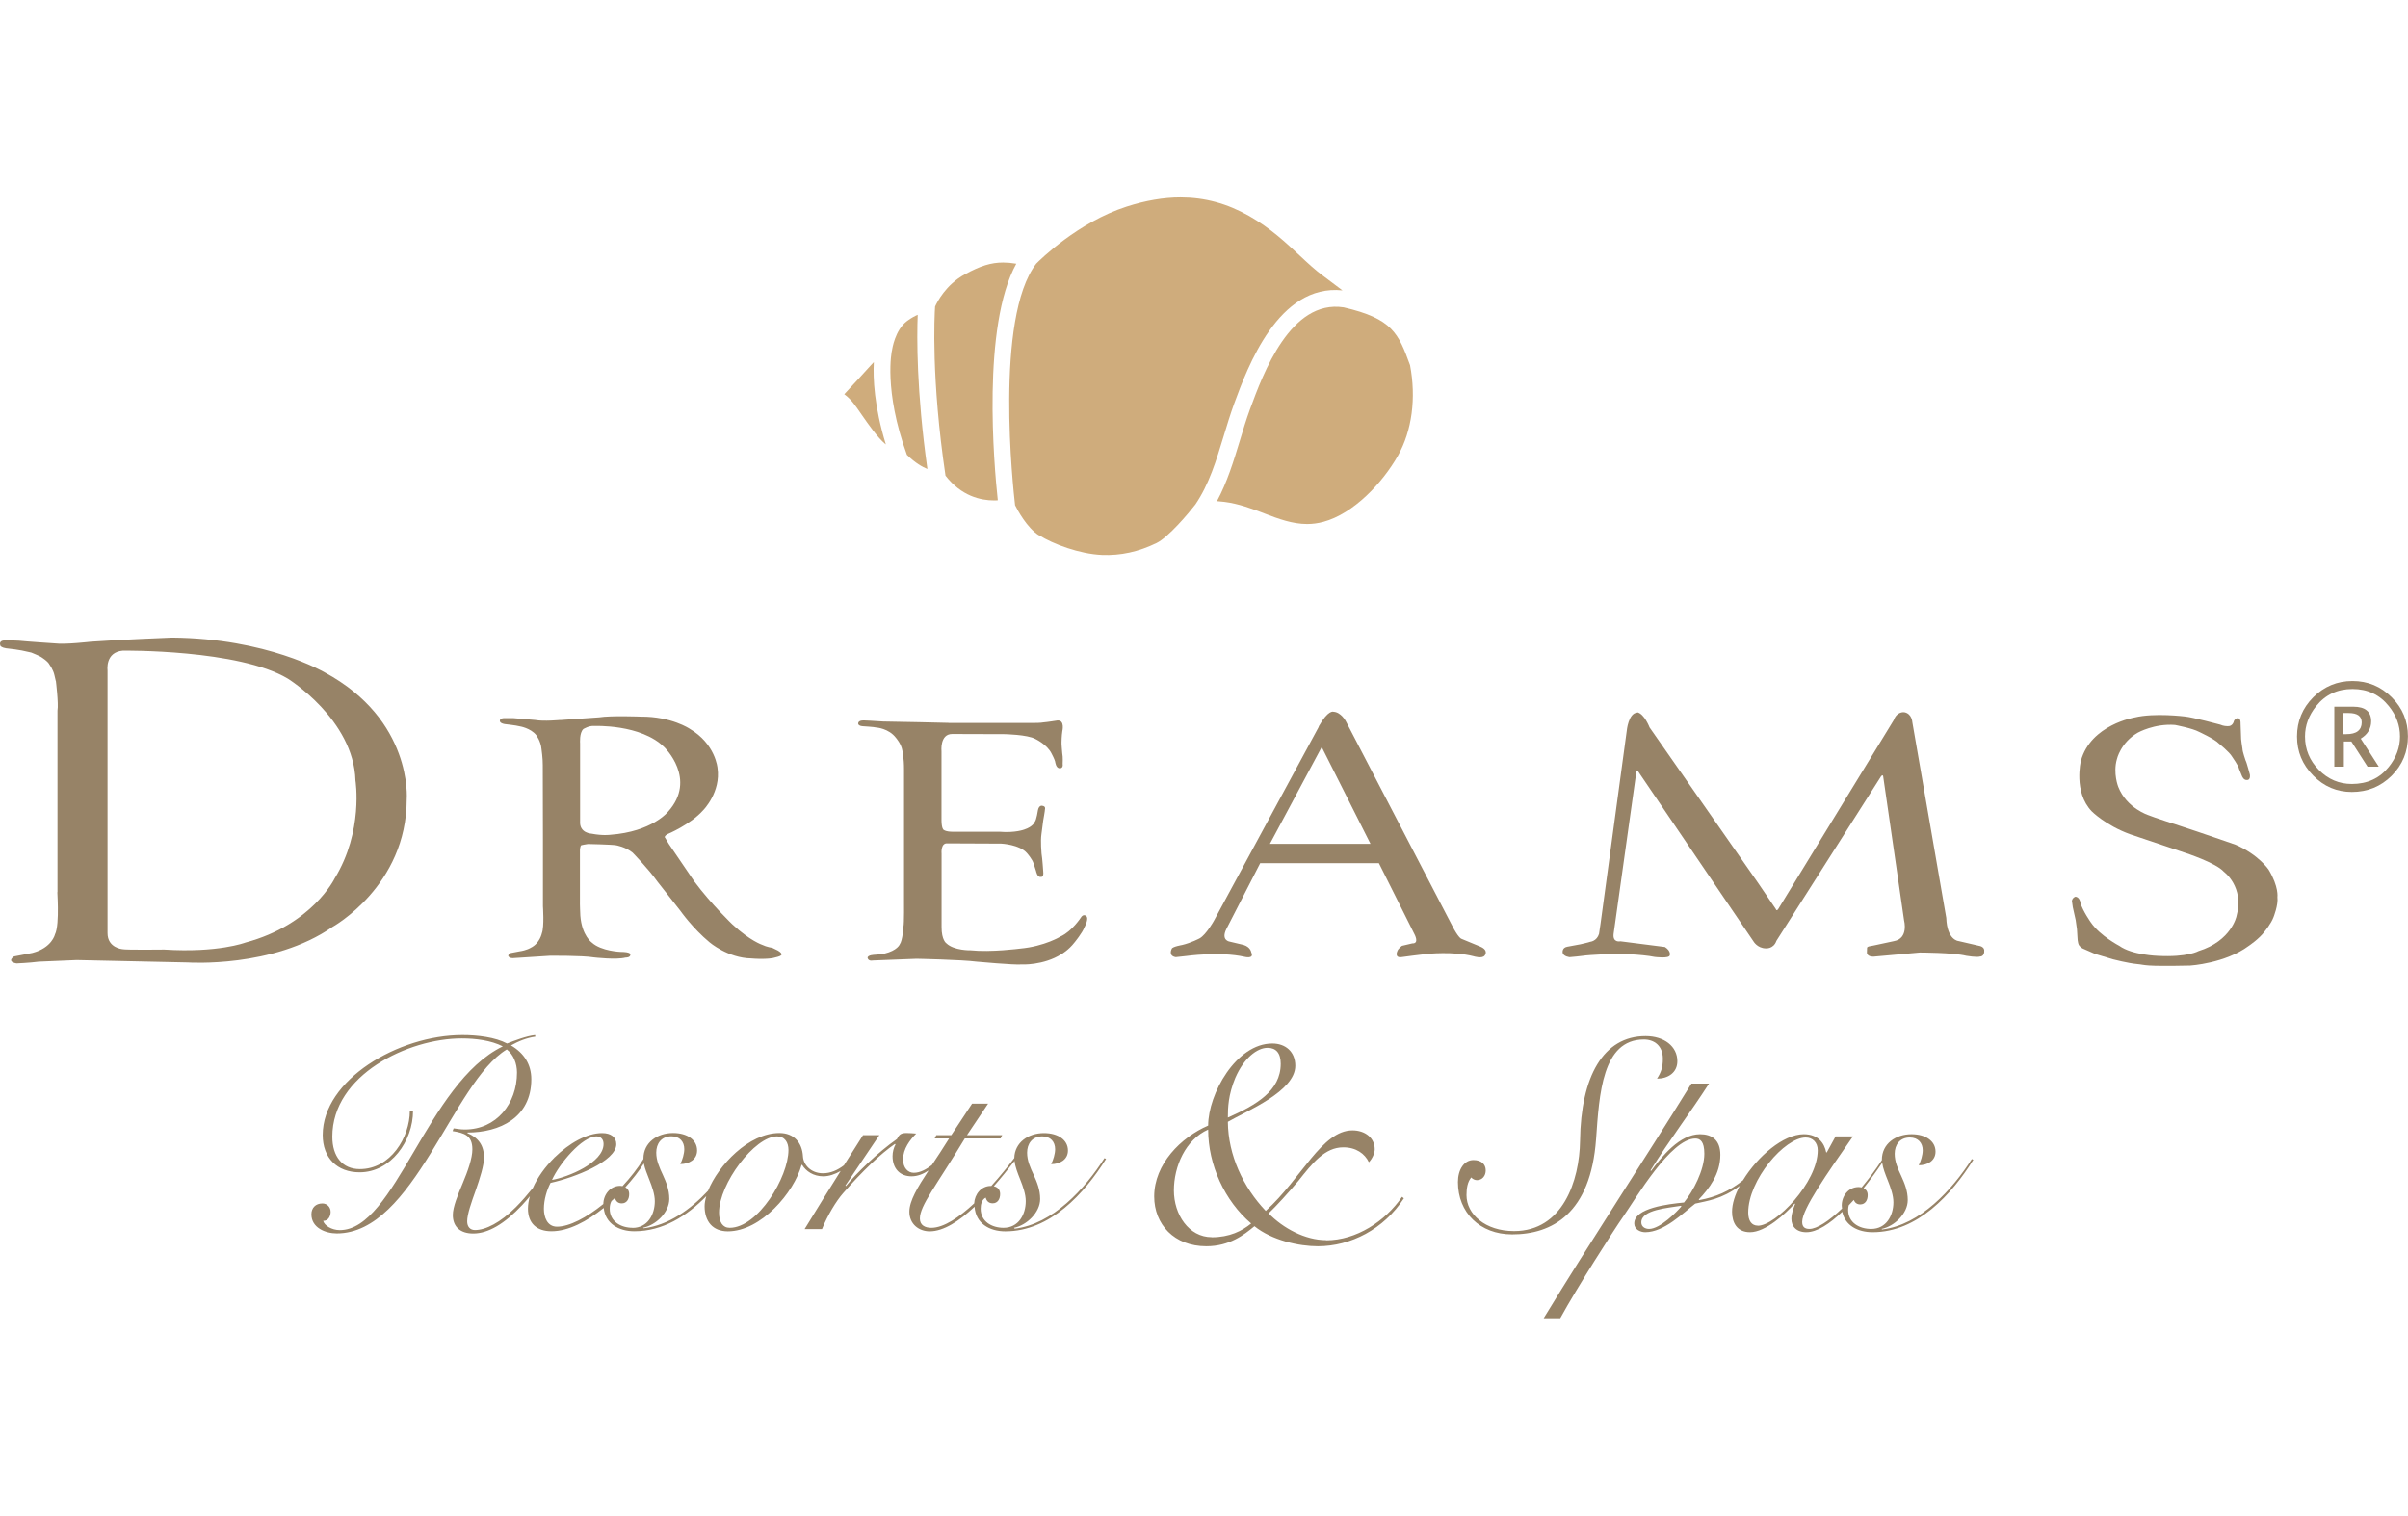 <svg xmlns:xlink="http://www.w3.org/1999/xlink" xmlns="http://www.w3.org/2000/svg" width="170px" height="107px" viewBox="0 0 300.7 139.98"><g id="uuid-41f2f37c-c437-4b94-b3a2-525363bdddc0"><path d="M293.69,74.26c-1.87,0-3.48-.68-4.83-2.05-1.35-1.37-2.02-2.99-2.02-4.88s.68-3.55,2.03-4.9c1.36-1.35,2.99-2.03,4.9-2.03s3.54,.68,4.89,2.03c1.36,1.35,2.03,2.98,2.03,4.88s-.68,3.58-2.04,4.93c-1.36,1.35-3.02,2.02-4.97,2.02Zm0-1c1.93,0,3.47-.71,4.61-2.13,.93-1.16,1.4-2.43,1.4-3.81s-.47-2.64-1.4-3.79c-1.14-1.42-2.65-2.13-4.53-2.13s-3.39,.71-4.53,2.13c-.93,1.16-1.4,2.43-1.4,3.8,0,1.62,.58,3.01,1.73,4.18,1.16,1.17,2.53,1.75,4.12,1.75Zm-2.19-2.16v-7.49h2.35c.75,0,1.32,.15,1.69,.46,.38,.31,.56,.76,.56,1.37,0,.45-.11,.85-.33,1.22s-.54,.67-.97,.94l2.25,3.5h-1.4l-2.02-3.14h-.94v3.14h-1.21Zm1.14-4.06h.34c.65,0,1.13-.12,1.45-.37,.32-.25,.49-.61,.49-1.1,0-.39-.14-.68-.41-.88-.27-.19-.68-.29-1.22-.29h-.66v2.64Z" style="" fill="#978367"></path></g><g id="uuid-76942c1b-735f-4c01-afdd-a3492f77864e"><g><path d="M108.77,20.95c-1.1,1.22-2.22,2.43-3.34,3.64,.45,.33,.86,.74,1.22,1.22,.28,.36,.6,.83,.96,1.35,.89,1.28,2,2.86,2.91,3.62,.03,.03,.07,.05,.1,.08-1.46-4.76-1.61-8.28-1.5-10.28-.11,.11-.22,.24-.36,.38Z" style="" fill="#CFAC7C"></path><path d="M111.41,19.04s-.02,.07-.03,.1h0c-.01,.05-1.07,4.9,1.87,13.02,1.05,1.02,1.93,1.52,2.56,1.77-1.37-9.75-1.32-16.51-1.21-19.26-.35,.15-.79,.38-1.31,.76-1.54,1.12-1.88,3.58-1.89,3.61Z" style="" fill="#CFAC7C"></path><path d="M124.13,37.85c.17,0,.32,0,.47-.02-.48-4.43-2-21.73,2.31-29.54-.6-.1-1.14-.15-1.64-.15-1.5,0-2.84,.41-4.79,1.48-2.38,1.3-3.47,3.48-3.71,4.02-.08,1.17-.5,9.01,1.3,21.12,1.98,2.55,4.38,3.09,6.06,3.09Z" style="" fill="#CFAC7C"></path><path d="M157.86,39.47c1.81,.69,3.53,1.33,5.37,1.33,.68,0,1.34-.09,2.02-.27,3.77-1.01,7.39-4.87,9.31-8.25,1.77-3.14,2.3-7.22,1.52-11.32-1.45-3.97-2.19-5.81-8.29-7.22-6.63-1.02-10.05,8.25-11.69,12.71-.47,1.28-.88,2.64-1.28,3.96-.77,2.53-1.56,5.14-2.85,7.53,.3,.02,.6,.05,.92,.09,1.8,.23,3.41,.84,4.97,1.43Z" style="" fill="#CFAC7C"></path><path d="M129.74,42.19c1.74,1.11,5.08,2.35,7.86,2.47,2.33,.1,4.6-.4,6.83-1.49,1.46-.71,3.97-3.68,4.84-4.81,1.72-2.53,2.6-5.46,3.54-8.55,.41-1.35,.83-2.74,1.32-4.08,1.66-4.51,5.5-14.95,13.51-14.11-.25-.19-.51-.38-.8-.6-.48-.36-1.02-.77-1.65-1.24-.96-.71-1.91-1.59-2.9-2.52-1.71-1.6-3.65-3.42-6.3-4.93-2.75-1.56-5.55-2.32-8.57-2.32-2.11,0-4.38,.39-6.74,1.15-6.08,1.96-10.81,6.65-11.28,7.12-5.23,6.81-2.88,28.13-2.64,30.17,.29,.58,1.46,2.8,2.97,3.76Z" style="" fill="#CFAC7C"></path></g><g><path d="M118.48,65.63s-7.13-.17-8.21-.17c0,0-1.45-.09-1.63-.1s-.69-.03-.69-.03c0,0-.72-.07-.78,.33,0,0-.09,.34,.56,.39,0,0,1.5,.09,1.69,.16,0,0,1.56,.09,2.47,1.3,0,0,.66,.75,.79,1.57,0,0,.22,.91,.21,2.43v16.26s.03,2.96-.07,3.3c0,0-.09,1.72-.47,2.23,0,0-.29,.76-1.92,1.15,0,0-.81,.13-1.19,.14,0,0-.9,.02-.9,.38,0,0,.05,.45,.67,.33l5.44-.21s5.6,.11,7.52,.36c0,0,4.66,.43,5.57,.35,0,0,2.74,.16,5.03-1.3,0,0,.87-.49,1.62-1.46,0,0,.97-1.18,1.24-1.9,0,0,.6-1.08,.2-1.4,0,0-.36-.32-.68,.24,0,0-1.1,1.67-2.46,2.3,0,0-1.99,1.26-5.13,1.54,0,0-3.64,.48-6.16,.21,0,0-2.07,.05-3.02-.87,0,0-.61-.38-.6-2.05v-9.15s-.14-1.36,.74-1.28l6.72,.03s2.28,.11,3.2,1.18c0,0,.66,.74,.83,1.3l.31,.96s.14,.81,.61,.71c0,0,.38,.11,.28-.7,0,0-.1-1.59-.21-2.22,0,0-.14-1.55-.01-2.41l.22-1.7s.23-1.27,.22-1.4c0,0,.15-.41-.38-.45,0,0-.36-.07-.49,.53,0,0-.19,1.26-.4,1.48,0,0-.2,.6-1.3,.96,0,0-1.14,.45-3.11,.28h-5.72s-.91,.04-1.27-.25c0,0-.24-.16-.25-1.17v-8.62s-.23-2.17,1.33-2.17l6.55,.02s2.84,.05,3.84,.6c0,0,1.46,.68,2.02,1.81,0,0,.39,.73,.45,1.02,0,0,.09,.86,.58,.83,0,0,.45,.06,.36-.56,0,0,.05-.85-.05-1.32,0,0-.12-1.28-.09-1.4,0,0,.01-.76,.1-1.35,0,0,.34-1.39-.6-1.34,0,0-1.39,.22-1.77,.24,0,0-.33,.08-1.35,.07h-10.48Z" style="" fill="#978367"></path><path d="M69.96,65.28c.87-.07,4.86-.34,4.86-.34,1.48-.24,5.22-.09,5.22-.09,3.8-.02,6.07,1.51,6.07,1.51,3.25,1.9,3.49,4.91,3.49,4.91,.44,3.01-1.77,5.25-1.77,5.25-1.62,1.83-4.48,3.01-4.48,3.01-.52,.31-.28,.47-.28,.47l.44,.74,3.19,4.69c2.14,2.88,4.76,5.37,4.76,5.37,2.2,2.05,3.72,2.55,3.72,2.55,.55,.27,1.27,.38,1.27,.38l.7,.34c.72,.44,.36,.61,.36,.61-.12,.12-.67,.24-.67,.24-.4,.13-.96,.17-1.49,.18-.8,.02-1.53-.05-1.53-.05-2.93-.05-5.22-2.02-5.22-2.02-2.1-1.74-3.63-3.92-3.63-3.92l-2.85-3.63c-1.19-1.67-3.12-3.64-3.12-3.64-.89-.73-2.06-.92-2.06-.92-.52-.1-3.52-.16-3.52-.16-.25,.02-.81,.15-.81,.15-.15,.01-.19,.57-.19,.57v6.35c-.02,.38,.05,1.87,.05,1.87,.19,2.53,1.45,3.38,1.45,3.38,1.17,1.06,3.55,1.15,3.55,1.15,1.32,0,1.25,.31,1.25,.31,.04,.43-.61,.4-.61,.4-1.14,.31-3.95-.02-3.95-.02-1.42-.24-5.52-.2-5.52-.2l-4.38,.28c-.71,.09-.79-.27-.79-.27,0-.24,.33-.36,.33-.36l1.04-.2c.94-.13,1.43-.45,1.43-.45,1.15-.55,1.4-1.83,1.4-1.83,.31-.81,.13-3.37,.13-3.37v-8.38s-.02-9.22-.02-9.22c.01-.86-.16-2.02-.16-2.02-.08-.98-.66-1.74-.66-1.74-.71-.89-2.07-1.1-2.07-1.1-.42-.12-1.88-.28-1.88-.28-.63-.12-.59-.39-.59-.39-.02-.36,.53-.35,.53-.35h1.15s2.71,.23,2.71,.23c1.07,.2,3.14,0,3.14,0Zm2.48,12.64c-.1,1.5,1.43,1.55,1.43,1.55,1.39,.27,2.32,.14,2.32,.14,5.25-.38,7.23-2.88,7.23-2.88,3.68-4.08-.46-8.06-.46-8.06-2.94-2.91-8.75-2.65-8.75-2.65-.65-.07-1.36,.38-1.36,.38-.52,.47-.41,1.79-.41,1.79v9.73Z" style="" fill="#978367"></path><path d="M259.81,88.07s-.16-.77-.68-.72c0,0-.34,.13-.4,.51l.11,.78,.36,1.62,.16,1.14,.06,.98s.01,.75,.21,1.04c0,0,.23,.31,.48,.4l1.53,.67,2.22,.67s1.89,.49,3.01,.59c1.12,.1,.65,.32,6.63,.19,0,0,4.38-.27,7.31-2.46,0,0,1.34-.89,2.02-1.84,0,0,.78-.94,1.07-1.73,0,0,.62-1.53,.49-2.52,0,0,.2-1.28-1.1-3.44,0,0-1.25-1.86-4.12-3.1,0,0-4.66-1.62-6.86-2.33,0,0-3.71-1.2-3.99-1.35,0,0-2.75-.86-3.8-3.55,0,0-.68-1.69-.17-3.46,0,0,.46-2.07,2.62-3.31,0,0,2.07-1.16,4.63-.96,0,0,2.21,.42,3,.86,0,0,1.98,.91,2.48,1.46,0,0,1.33,1.06,1.66,1.65,0,0,.83,1.18,.86,1.51l.36,.88s.21,.61,.7,.51c0,0,.37,0,.3-.65,0,0-.43-1.64-.53-1.75,0,0-.41-1.18-.4-1.48,0,0-.22-1.36-.18-1.56l-.06-1.66s.05-.62-.36-.62c0,0-.3,.01-.47,.36,0,0-.12,.72-.84,.64,0,0-.43,.01-.88-.19,0,0-3.38-.92-4.43-1.02,0,0-3.78-.47-6.22,.12,0,0-5.51,.89-6.74,5.43,0,0-.95,3.88,1.35,6.29,0,0,1.72,1.75,4.79,2.87l6.83,2.3s3.9,1.26,4.88,2.38c0,0,2.61,1.87,1.58,5.57,0,0-.63,3.07-4.74,4.34,0,0-1.37,.8-5.08,.6,0,0-3.19-.09-4.82-1.26,0,0-2.38-1.24-3.53-2.9,0,0-1.03-1.45-1.32-2.47Z" style="" fill="#978367"></path><path d="M6.96,60.37l-.16-.69c-.14-.68-.61-1.31-.61-1.31-.18-.43-1.08-.98-1.08-.98-.1-.09-1.2-.54-1.2-.54l-1.18-.26-.86-.14-1.15-.14H.74s.46,.06,0,0c-.46-.06-.67-.27-.67-.27-.31-.74,.51-.7,.51-.7,.18-.05,1.78,.03,1.78,.03,.61,.08,4.52,.34,4.52,.34,1.25,.16,4.43-.21,4.43-.21,3.55-.26,10.17-.52,10.17-.52,11.89,.1,19.04,4.33,19.04,4.33,11.06,5.95,10.27,15.85,10.27,15.85,0,10.85-9.28,15.96-9.28,15.96-7.41,5.16-18.03,4.43-18.03,4.43l-13.9-.3c-.69,.02-4.75,.2-4.75,.2-1.09,.15-2.77,.22-2.77,.22-1.31-.25-.3-.87-.3-.87l2.28-.44c2.45-.64,2.82-2.3,2.82-2.3,.66-1.28,.21-6.04,.32-5.24v-22.73c.15-.87-.2-3.69-.2-3.69m6.45,31.49c0,1.84,1.84,2,1.84,2,.43,.11,5.25,.05,5.25,.05,6.71,.43,10.12-.87,10.12-.87,8.34-2.22,11.15-8.01,11.15-8.01,3.63-5.9,2.6-12.23,2.6-12.23-.22-7.63-8.44-12.72-8.44-12.72-6.12-3.68-20.61-3.5-20.61-3.5-2.22,.19-1.91,2.45-1.91,2.45v32.82Z" style="" fill="#978367"></path><path d="M164.67,66.09c1.19-2.13,1.84-1.85,1.84-1.85,.95,.04,1.55,1.18,1.55,1.18l13.24,25.46c.79,1.58,1.18,1.71,1.18,1.71l2.37,.98c1.11,.47,.55,1.12,.55,1.12-.32,.43-1.38,.09-1.38,.09-2.54-.66-5.87-.29-5.87-.29-.44,.03-3.17,.4-3.17,.4-.86,.09-.5-.72-.5-.72,.1-.36,.6-.7,.6-.7l1.28-.3c.93,.04,.27-1.15,.27-1.15l-4.44-8.87h-14.82s-4.24,8.25-4.24,8.25c-.67,1.38,.39,1.54,.39,1.54l1.77,.42c.88,.27,.96,.92,.96,.92,.42,.89-.83,.57-.83,.57-3.09-.7-7.31-.1-7.31-.1-.37,.04-1.29,.14-1.29,.14-.99-.16-.49-1.06-.49-1.06,.1-.26,1.28-.46,1.28-.46,1.13-.26,2.2-.83,2.2-.83,.82-.47,1.77-2.18,1.77-2.18l13.11-24.25Zm-6.09,14.65h12.56l-6.09-12.09-6.47,12.09Z" style="" fill="#978367"></path><path d="M204.46,64.35c-1.12,.04-1.32,2.28-1.32,2.28l-3.27,24.07-.19,1.28c-.28,.92-1.1,.99-1.1,.99-.15,.07-1.22,.31-1.22,.31l-1.67,.31c-.68,.13-.55,.77-.55,.77,.13,.47,.88,.53,.88,.53,.21,0,1.56-.16,1.56-.16,.9-.15,4.39-.27,4.39-.27,0,0,3.07,.07,4.64,.4,0,0,1.83,.24,1.9-.2,0,0,.2-.52-.6-1.04l-5.56-.71s-1,.23-.85-.95l2.85-20.28s.05-.21,.17-.05l14.44,21.28s.48,.86,1.54,.88c0,0,.97,.1,1.33-.94l13.07-20.55s.21-.26,.26,0l2.61,17.99s.61,2.27-1.27,2.6l-2.47,.53-.62,.12s-.19,.04-.26,.15l-.02,.63s-.02,.51,.81,.51l5.79-.52s4.17,0,5.81,.41c0,0,1.34,.23,1.72,.09,0,0,.58,.03,.52-.79,0,0,.01-.35-.48-.51l-2.72-.63s-1.44-.08-1.54-2.9l-4.24-24.45s-.05-1.06-1.01-1.23c0,0-.91-.13-1.31,.99l-14.44,23.62s-.19,.27-.28-.02l-2.22-3.27-13.55-19.42s-.65-1.71-1.54-1.89Z" style="" fill="#978367"></path></g><g><path d="M165.61,130.23c-2.64,0-5.37-1.48-7.19-3.34,1.09-1.07,2.37-2.46,3.73-4.08,1.73-2.18,3.28-4.17,5.6-4.17,1.59,0,2.68,.79,3.19,1.86,.41-.42,.73-1.11,.73-1.62,0-1.44-1.23-2.36-2.78-2.36-3.82,0-6.37,6.03-10.83,10.06-2.82-2.97-4.69-6.95-4.73-11.13,2.32-1.34,8.42-3.8,8.42-7,0-1.76-1.23-2.78-2.87-2.78-4.51,0-8.01,6.31-8.01,10.25-3.41,1.48-6.74,4.82-6.74,8.86,0,3.48,2.5,6.21,6.51,6.21,2.91,0,4.73-1.44,6.01-2.5,2.18,1.76,5.55,2.5,7.92,2.5,4.1,0,8.24-2.13,10.74-5.98l-.23-.19c-2.09,3.06-5.73,5.43-9.47,5.43Zm-11.33-20.31c1.05-2.41,2.69-3.71,4.01-3.71,1.05,0,1.64,.65,1.64,1.99,0,3.38-3.05,5.15-6.6,6.72,0-1.21,.04-2.83,.95-5.01Zm-2.96,19.94c-2.87,0-4.73-2.83-4.73-5.84s1.46-6.35,4.28-7.6c0,4.4,2.05,8.9,5.37,11.73-1.14,.93-2.69,1.72-4.92,1.72Z" style="" fill="#978367"></path><path d="M126.69,128.76l-.07-.07c1.57-.31,3.27-1.9,3.27-3.6,0-1.16-.4-2.11-.8-2.99-.43-.92-.83-1.8-.83-2.79,0-1.12,.63-2.04,1.9-2.04,1.03,0,1.6,.68,1.6,1.6,0,.58-.23,1.36-.5,1.87,1.07,0,2.1-.54,2.1-1.7,0-1.33-1.23-2.18-3-2.18-1.94,0-3.65,1.16-3.7,3.12-.77,1.02-1.76,2.26-2.87,3.48-.02,0-.03,0-.05,0-1.22,0-2.03,1.04-2.09,2.18-1.86,1.73-3.8,3.05-5.35,3.05-.77,0-1.43-.31-1.43-1.16,0-1.63,2.04-4.08,5.61-10h4.47l.2-.41h-4.4l2.64-3.94h-2l-2.6,3.94h-1.87l-.2,.41h1.8c-.74,1.2-1.48,2.31-2.16,3.33-.67,.51-1.45,.96-2.25,.96-.73,0-1.34-.61-1.34-1.67,0-1.33,.87-2.45,1.64-3.23-.4-.03-.77-.07-1.23-.07-.8,0-.93,.31-1.17,.75-2.4,1.67-5.11,4.32-6.37,5.88l-.07-.07,4.24-6.29h-2.04c-.81,1.26-1.59,2.51-2.38,3.76-.79,.61-1.67,1-2.62,1-1.5,0-2.44-1.05-2.5-2.11-.1-1.73-1.13-2.92-2.94-2.92-3.83,0-7.65,4.06-8.91,7.21-2.22,2.37-4.97,4.32-8.04,4.69l-.07-.07c1.57-.31,3.27-1.9,3.27-3.6,0-1.16-.4-2.11-.8-2.99-.43-.92-.83-1.8-.83-2.79,0-1.12,.63-2.04,1.9-2.04,1.04,0,1.6,.68,1.6,1.6,0,.58-.23,1.36-.5,1.87,1.07,0,2.1-.54,2.1-1.7,0-1.33-1.23-2.18-3-2.18-1.97,0-3.7,1.19-3.7,3.2,0,.02,0,.04,0,.05-.72,1.17-1.63,2.33-2.62,3.39-.09-.02-.18-.04-.29-.04-1.25,0-2.08,1.1-2.1,2.27-2.09,1.7-4.25,2.83-5.78,2.83-1.23,0-1.64-1.19-1.64-2.24,0-1.12,.37-2.35,.83-3.23,2.97-.65,8.21-2.69,8.21-4.83,0-.88-.67-1.39-1.77-1.39-1.91,0-4.13,1.28-5.92,3.03h-.02s-.03,.03-.04,.06c-1.14,1.13-2.09,2.45-2.67,3.77-.69,.85-1.39,1.66-2.12,2.39-1.94,1.94-3.77,2.86-5.11,2.86-.6,0-.97-.41-.97-1.09,0-.88,.53-2.38,1.07-3.88,.53-1.53,1.03-3.09,1.03-4.08,0-1.53-.7-2.48-2.07-3.06v-.07c4.01,0,7.98-1.84,7.98-6.66,0-1.84-.9-3.26-2.54-4.22,.9-.51,1.97-.95,3.04-1.09l-.03-.2c-1.03,.1-2.64,.71-3.5,1.05-1.47-.78-3.67-1.05-5.57-1.05-8.04,0-17.45,5.61-17.45,12.48,0,2.86,1.8,4.66,4.61,4.66,3.9,0,6.67-3.91,6.67-7.68h-.4c0,3.3-2.4,7.28-6.24,7.28-2.17,0-3.44-1.56-3.44-4.05,0-7.72,9.48-12.27,16.15-12.27,1.74,0,3.67,.24,5.14,.99-9.48,4.59-13.42,22.95-20.36,22.95-1,0-1.94-.58-2.07-1.16,.63,.03,.93-.58,.93-1.12,0-.58-.43-1.05-1.03-1.05-.83,0-1.37,.54-1.37,1.36,0,1.67,1.74,2.38,3.17,2.38,9.65,0,14.45-18.9,21.23-22.98,.84,.65,1.27,1.77,1.27,2.89,0,3.88-2.57,7.11-6.51,7.11-.47,0-.93-.07-1.4-.14l-.13,.34c1.47,.24,2.47,.54,2.47,2.28,0,1.12-.57,2.72-1.2,4.22-.63,1.5-1.24,2.99-1.24,3.98,0,1.53,1,2.31,2.54,2.31,1.87,0,3.9-1.19,6.11-3.54,.35-.37,.66-.74,.97-1.11-.15,.53-.24,1.05-.24,1.55,0,1.8,1.07,2.82,2.94,2.82,2.12,0,4.44-1.24,6.52-2.91,.21,1.95,1.87,2.91,3.83,2.91,3.55,0,6.56-1.9,8.98-4.38-.13,.45-.21,.88-.21,1.26,0,1.87,1,3.13,2.9,3.13,4.14,0,8.28-4.86,9.21-8.3h.07c.47,.78,1.4,1.43,2.64,1.43,.7,0,1.45-.25,2.17-.67-1.53,2.43-3.03,4.85-4.5,7.26h2.17c.7-1.73,1.77-3.5,2.64-4.49,2.44-2.79,4.67-4.9,6.47-6.15l.07,.07c-.23,.41-.37,.95-.37,1.46,0,1.56,.93,2.52,2.37,2.52,.78,0,1.49-.31,2.13-.73-1.38,2.1-2.4,3.8-2.4,5.15,0,1.53,1.17,2.45,2.54,2.45,1.74,0,3.7-1.29,5.6-3.07,.14,2.06,1.83,3.07,3.84,3.07,5.61,0,9.88-4.73,12.58-9.04l-.2-.1c-2.44,3.84-6.44,8.23-11.21,8.81Zm-52.19-11.49c.5,0,.87,.34,.87,.95,0,2.35-4.47,4.15-6.44,4.49,.9-2.01,3.74-5.44,5.57-5.44Zm4.51,11.42c-1.47,0-2.87-.78-2.87-2.38,0-.34,.06-.68,.22-.96,.14-.13,.29-.26,.43-.39,.11,.39,.37,.68,.85,.68,.63,0,.93-.54,.93-1.16,0-.42-.19-.69-.48-.85,.93-1.02,1.72-2.05,2.31-2.98,.12,.63,.4,1.3,.67,2,.37,.92,.7,1.87,.7,2.72,0,1.67-.9,3.33-2.77,3.33Zm12.11,0c-.87,0-1.33-.71-1.33-1.9,0-3.6,4.44-9.52,7.24-9.52,.97,0,1.43,.75,1.43,1.7,0,3.37-3.8,9.72-7.34,9.72Zm34.21,0c-1.47,0-2.87-.78-2.87-2.38,0-.54,.13-1.12,.63-1.39,.1,.41,.37,.71,.87,.71,.63,0,.93-.54,.93-1.16,0-.55-.32-.87-.79-.97,.92-1.05,1.8-2.14,2.59-3.16,.07,.71,.38,1.49,.7,2.3,.37,.92,.7,1.87,.7,2.72,0,1.67-.9,3.33-2.77,3.33Z" style="" fill="#978367"></path><path d="M199.31,117.61c.4-5.64,.77-12.44,5.97-12.44,1.3,0,2.37,.78,2.37,2.41,0,1.09-.23,1.7-.73,2.48,1.37,0,2.54-.75,2.54-2.18,0-1.84-1.63-3.13-3.97-3.13-5.27,0-8.08,5.03-8.18,13.06-.07,5.03-2.17,11.29-8.24,11.29-3.6,0-5.94-2.11-5.94-4.49,0-.85,.13-1.67,.6-2.21,.13,.2,.47,.34,.7,.34,.67,0,1.1-.54,1.1-1.22,0-.75-.53-1.29-1.53-1.29-1.17,0-1.94,1.19-1.94,2.75,0,3.81,2.74,6.53,6.77,6.53,4.97,0,9.81-2.58,10.48-11.9Z" style="" fill="#978367"></path><path d="M246.24,120.09c-2.44,3.84-6.44,8.23-11.21,8.81l-.07-.07c1.57-.31,3.27-1.9,3.27-3.6,0-1.16-.4-2.11-.8-2.99-.43-.92-.83-1.8-.83-2.79,0-1.12,.63-2.04,1.9-2.04,1.03,0,1.6,.68,1.6,1.6,0,.58-.23,1.36-.5,1.87,1.07,0,2.1-.54,2.1-1.7,0-1.33-1.23-2.18-3-2.18-1.97,0-3.7,1.19-3.7,3.2,0,.01,0,.03,0,.04-.8,1.22-1.66,2.37-2.53,3.41-.12-.03-.24-.05-.38-.05-1.27,0-2.1,1.12-2.1,2.31,0,.13,.03,.25,.04,.37-1.66,1.58-3.15,2.55-4.08,2.55-.6,0-.9-.27-.9-.88,0-1.6,3.07-5.98,6.34-10.68h-2.17l-1.1,2.01h-.07c-.23-1.16-1-2.28-2.8-2.28-2.56,0-5.8,2.8-7.6,5.76-1.67,1.34-3.4,2.1-5.45,2.47l-.07-.07c1.3-1.36,2.7-3.2,2.7-5.58,0-1.9-1.1-2.58-2.54-2.58-2.54,0-4.77,2.79-6.11,4.59l-.07-.07c2.3-3.71,4.97-7.21,7.31-10.85h-2.2c-6.07,9.83-12.48,19.51-18.45,29.31h2.07c2.1-3.84,6.64-10.95,7.88-12.72,1.54-2.21,5.91-9.72,8.98-9.72,.6,0,1.13,.34,1.13,1.9,0,2.04-1.4,4.69-2.54,6.09-2,.2-6.21,.68-6.21,2.62,0,.75,.77,1.09,1.37,1.09,2.37,0,4.74-2.41,6.24-3.57,1.51-.35,3.29-.53,5.56-2.22-.6,1.14-.96,2.26-.96,3.24,0,1.33,.6,2.55,2.24,2.55,1.94,0,4.41-2.28,5.57-3.57l.07,.03c-.23,.61-.47,1.22-.47,1.87,0,.92,.6,1.67,1.87,1.67,1.33,0,2.92-1.05,4.48-2.55,.36,1.72,1.95,2.55,3.79,2.55,5.61,0,9.88-4.73,12.58-9.04l-.2-.1Zm-40.31,8.74c-.5,0-.97-.27-.97-.82,0-1.6,3.4-1.8,4.94-2.07l.07,.07c-.57,.68-2.67,2.82-4.04,2.82Zm13.58-.41c-.77,0-1.2-.61-1.2-1.63,0-4.08,4.54-9.38,7.18-9.38,.83,0,1.5,.58,1.5,1.6,0,4.01-5.24,9.42-7.48,9.42Zm14.15,.41c-1.47,0-2.87-.78-2.87-2.38,0-.19,.03-.38,.07-.56,.21-.22,.42-.45,.63-.68,.13,.32,.38,.56,.81,.56,.63,0,.93-.54,.93-1.16,0-.43-.2-.71-.51-.87,.86-1.08,1.65-2.18,2.32-3.18,.09,.69,.39,1.44,.7,2.22,.37,.92,.7,1.87,.7,2.72,0,1.67-.9,3.33-2.77,3.33Z" style="" fill="#978367"></path></g></g></svg>